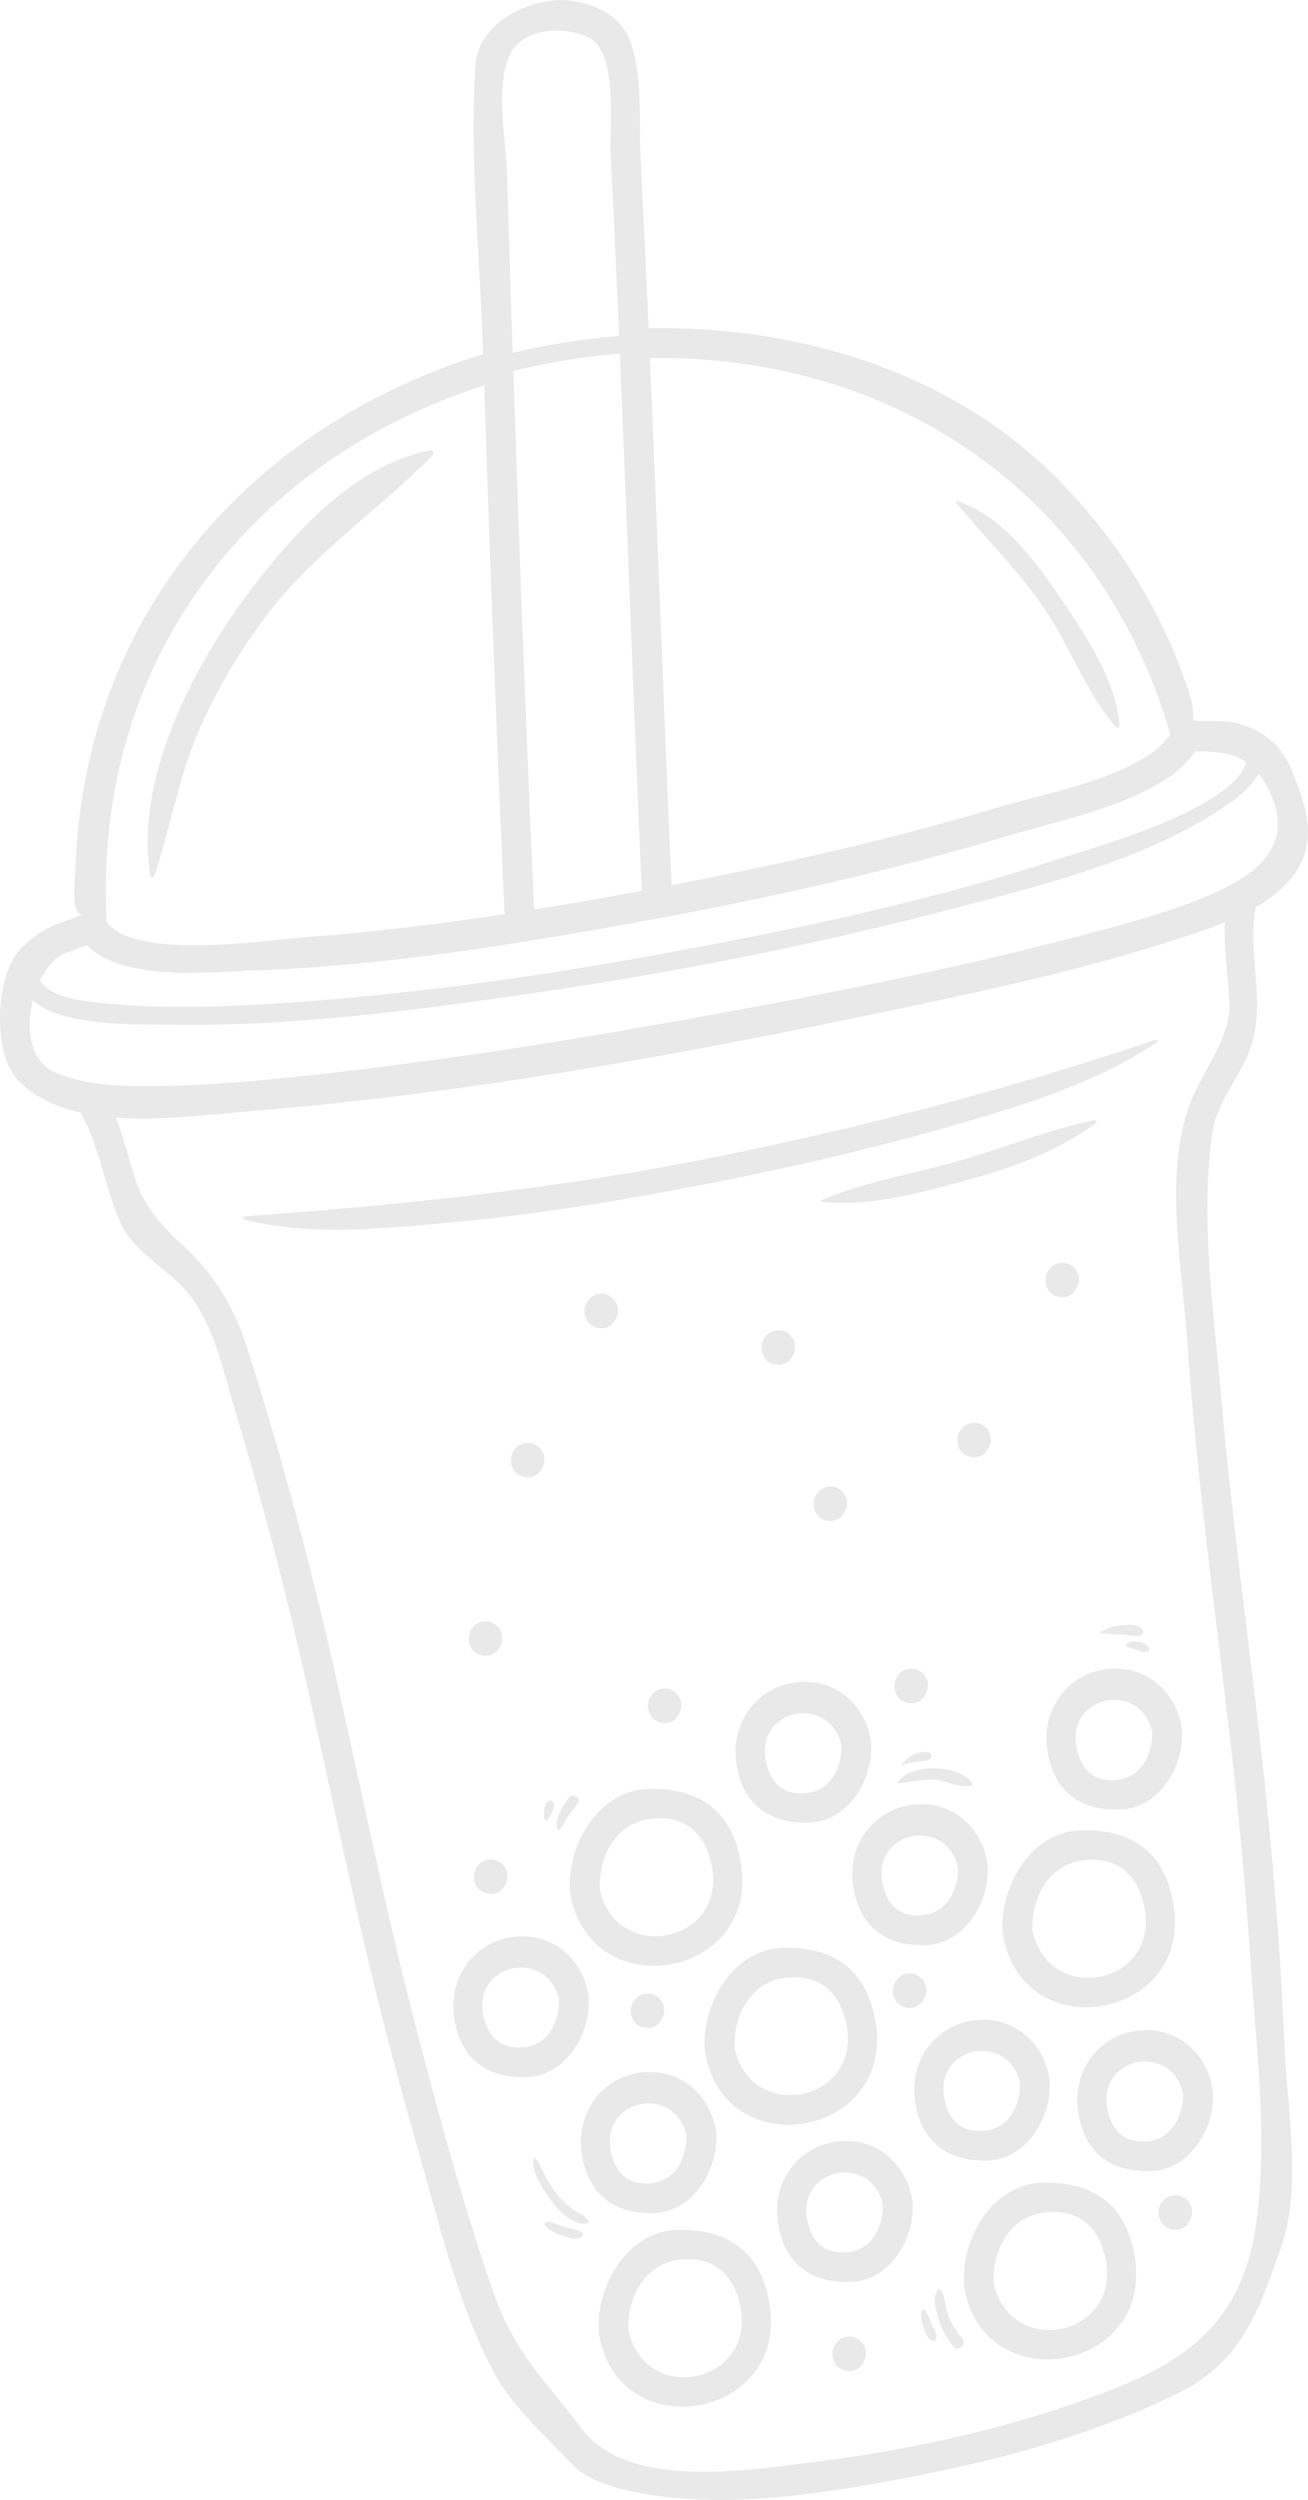 <svg width="45" height="86" viewBox="0 0 45 86" fill="none" xmlns="http://www.w3.org/2000/svg">
<g clip-path="url(#clip0_145_34280)">
<path d="M43.568 61.904C43.093 57.277 42.41 52.674 42.012 48.039C41.759 45.108 41.276 41.881 41.713 38.965C41.889 37.775 42.778 36.959 43.085 35.847C43.514 34.307 42.924 32.83 43.192 31.275C43.2 31.251 43.192 31.236 43.2 31.212C43.46 31.065 43.706 30.894 43.928 30.707C45.407 29.471 45.124 28.126 44.434 26.477C44.081 25.645 43.46 25.124 42.625 24.899C42.265 24.805 41.95 24.797 41.59 24.805C40.716 24.813 41.215 24.821 40.954 23.981C40.08 21.166 38.494 18.631 36.455 16.547C32.768 12.776 27.441 11.198 22.313 11.291C22.298 10.887 22.283 10.49 22.26 10.086C22.191 8.515 22.114 6.944 22.037 5.366C21.976 4.098 22.122 2.613 21.677 1.408C21.263 0.281 19.784 -0.163 18.718 0.063C17.63 0.281 16.442 1.004 16.358 2.256C16.151 5.358 16.496 8.593 16.603 11.703C16.611 11.866 16.618 12.022 16.618 12.185C8.57 14.658 2.814 21.291 2.592 30.015C2.584 30.171 2.4 31.632 2.914 31.446C2.615 31.547 2.323 31.656 2.025 31.765C1.511 31.951 1.066 32.262 0.691 32.659C-0.16 33.561 -0.267 36.228 0.607 37.145C1.166 37.736 1.925 38.086 2.768 38.273C3.45 39.463 3.588 40.847 4.155 42.091C4.546 42.946 5.52 43.529 6.171 44.159C7.313 45.263 7.651 47.083 8.095 48.553C8.547 50.053 8.969 51.562 9.367 53.078C10.563 57.588 11.445 62.168 12.495 66.709C13.077 69.205 13.729 71.685 14.434 74.143C15.147 76.639 15.775 79.337 17.002 81.638C17.599 82.758 18.772 83.808 19.631 84.725C20.29 85.433 21.401 85.666 22.298 85.814C25.295 86.296 28.483 85.76 31.427 85.192C34.508 84.601 37.62 83.746 40.456 82.369C42.702 81.273 43.269 79.617 44.089 77.268C44.786 75.262 44.288 72.541 44.196 70.48C44.081 67.611 43.859 64.749 43.568 61.904ZM40.264 25.256C39.344 26.703 35.734 27.348 34.378 27.76C30.675 28.88 26.889 29.72 23.103 30.451C22.834 24.409 22.62 18.359 22.359 12.317C30.737 12.193 37.85 16.96 40.264 25.256ZM18.373 31.29C18.159 26.462 17.967 21.633 17.799 16.796C17.753 15.451 17.707 14.106 17.661 12.761C18.872 12.465 20.09 12.263 21.325 12.162C21.348 12.776 21.378 13.39 21.401 14.005C21.631 19.51 21.83 25.015 22.076 30.52C22.076 30.559 22.083 30.598 22.091 30.637C20.857 30.878 19.615 31.096 18.373 31.29ZM17.553 1.859C18.013 0.918 19.477 0.91 20.251 1.291C21.286 1.789 20.957 4.402 21.01 5.366C21.117 7.426 21.209 9.487 21.302 11.555C20.067 11.656 18.849 11.851 17.638 12.139C17.607 11.275 17.576 10.42 17.553 9.557C17.515 8.383 17.484 7.209 17.446 6.035C17.415 4.829 17.017 2.963 17.553 1.859ZM16.657 13.258C16.856 19.292 17.086 25.319 17.354 31.352C17.354 31.384 17.362 31.415 17.369 31.446C15.062 31.796 12.748 32.076 10.425 32.247C9.199 32.34 4.615 33.048 3.672 31.718C3.182 22.885 8.501 15.871 16.657 13.258ZM2.3 32.768C2.53 32.682 2.768 32.604 2.998 32.519C4.232 33.802 7.39 33.429 8.808 33.382C13.2 33.227 17.584 32.511 21.899 31.733C26.299 30.933 30.683 29.961 34.968 28.67C36.524 28.203 40.073 27.496 41.115 25.847C41.789 25.847 42.38 25.878 42.878 26.221C42.395 27.853 37.597 29.16 36.639 29.479C32.231 30.94 27.663 31.912 23.11 32.752C18.435 33.615 13.698 34.284 8.946 34.556C7.267 34.649 5.573 34.688 3.895 34.541C3.22 34.478 1.81 34.416 1.373 33.74C1.603 33.265 1.925 32.9 2.3 32.768ZM1.128 34.416C2.155 35.334 4.769 35.233 5.681 35.248C9.873 35.334 14.097 34.782 18.236 34.183C23.087 33.475 27.916 32.534 32.661 31.29C35.857 30.451 39.475 29.587 42.249 27.667C42.64 27.395 43.062 27.045 43.307 26.617C43.391 26.726 43.476 26.85 43.56 26.998C44.809 29.245 42.901 30.287 41.215 30.956C39.812 31.508 38.325 31.889 36.869 32.27C32.569 33.39 28.192 34.237 23.823 35.03C19.224 35.862 14.595 36.586 9.942 37.068C8.294 37.239 6.646 37.363 4.991 37.363C3.941 37.363 2.829 37.309 1.856 36.873C1.036 36.492 0.882 35.388 1.128 34.416ZM43.192 76.654C42.717 79.764 40.954 81.148 38.271 82.198C34.975 83.489 31.427 84.274 27.924 84.71C25.709 84.982 21.593 85.659 20.021 83.559C18.787 81.918 17.707 80.962 17.002 78.932C15.975 75.993 15.154 72.961 14.365 69.951C13.177 65.426 12.295 60.823 11.23 56.266C10.448 52.938 9.544 49.633 8.509 46.383C8.103 45.1 7.467 43.98 6.501 43.047C5.596 42.176 4.998 41.679 4.592 40.38C4.385 39.704 4.24 39.074 3.987 38.452C5.52 38.561 7.175 38.343 8.425 38.242C16.112 37.635 23.793 36.212 31.335 34.618C34.431 33.965 37.551 33.273 40.571 32.286C41.077 32.122 41.621 31.944 42.142 31.726C42.096 32.636 42.242 33.514 42.295 34.455C42.372 35.722 41.291 36.928 40.893 38.094C40.05 40.512 40.678 43.669 40.847 46.165C41.169 50.87 41.828 55.535 42.364 60.208C42.648 62.666 42.863 65.123 43.031 67.588C43.223 70.519 43.644 73.723 43.192 76.654Z" fill="#E9E9E9"/>
<path d="M24.263 70.605C24.263 70.62 24.263 70.636 24.263 70.643C24.953 74.5 30.709 73.536 30.134 69.64C29.866 67.829 28.77 66.981 26.984 67.004C25.236 67.028 24.148 68.909 24.24 70.504C24.255 70.542 24.255 70.573 24.263 70.605ZM26.991 68.046C28.141 67.899 28.862 68.482 29.107 69.578C29.72 72.315 25.819 73.093 25.274 70.441C25.229 69.345 25.811 68.194 26.991 68.046Z" fill="#E9E9E9"/>
<path d="M35.906 75.084C34.158 75.107 33.07 76.989 33.162 78.583C33.162 78.614 33.169 78.645 33.177 78.676C33.177 78.691 33.177 78.707 33.177 78.715C33.867 82.572 39.623 81.607 39.048 77.712C38.788 75.908 37.691 75.06 35.906 75.084ZM34.181 78.52C34.143 77.424 34.725 76.273 35.906 76.118C37.055 75.97 37.776 76.553 38.021 77.657C38.634 80.394 34.733 81.172 34.181 78.52Z" fill="#E9E9E9"/>
<path d="M25.501 64.174C25.233 62.362 24.137 61.514 22.351 61.538C20.603 61.561 19.515 63.443 19.607 65.037C19.607 65.068 19.615 65.099 19.622 65.13C19.622 65.145 19.622 65.153 19.622 65.169C20.32 69.033 26.076 68.069 25.501 64.174ZM20.634 64.975C20.596 63.878 21.178 62.727 22.359 62.572C23.508 62.424 24.229 63.015 24.474 64.111C25.08 66.848 21.186 67.626 20.634 64.975Z" fill="#E9E9E9"/>
<path d="M34.513 66.562C34.513 66.577 34.513 66.585 34.513 66.6C35.203 70.457 40.959 69.493 40.384 65.597C40.116 63.786 39.02 62.938 37.234 62.961C35.486 62.985 34.398 64.867 34.49 66.46C34.497 66.507 34.505 66.538 34.513 66.562ZM37.241 64.003C38.391 63.856 39.112 64.439 39.357 65.543C39.97 68.28 36.076 69.058 35.517 66.406C35.478 65.31 36.061 64.159 37.241 64.003Z" fill="#E9E9E9"/>
<path d="M23.343 76.709C21.596 76.732 20.507 78.614 20.599 80.208C20.599 80.239 20.607 80.27 20.614 80.301C20.614 80.316 20.614 80.324 20.614 80.34C21.304 84.197 27.061 83.232 26.486 79.337C26.225 77.533 25.121 76.685 23.343 76.709ZM21.619 80.145C21.58 79.049 22.163 77.898 23.343 77.743C24.493 77.595 25.213 78.178 25.459 79.282C26.064 82.019 22.17 82.797 21.619 80.145Z" fill="#E9E9E9"/>
<path d="M31.377 75.674C31.377 75.658 31.377 75.643 31.377 75.635C31.148 74.36 30.059 73.489 28.764 73.676C27.415 73.87 26.564 75.091 26.763 76.451C26.97 77.851 27.852 78.528 29.231 78.504C30.603 78.481 31.477 77.035 31.4 75.767C31.393 75.736 31.385 75.705 31.377 75.674ZM29.224 77.47C28.419 77.571 27.951 77.19 27.783 76.428C27.369 74.57 29.982 74.057 30.373 75.845C30.389 76.568 30.021 77.369 29.224 77.47Z" fill="#E9E9E9"/>
<path d="M29.784 80.845C29.715 80.534 29.424 80.332 29.11 80.394C28.788 80.456 28.596 80.767 28.65 81.094C28.703 81.405 28.933 81.568 29.24 81.568C29.569 81.576 29.799 81.234 29.792 80.931C29.792 80.915 29.784 80.9 29.784 80.884C29.784 80.868 29.792 80.861 29.784 80.845Z" fill="#E9E9E9"/>
<path d="M31.188 67.899C30.866 67.961 30.674 68.272 30.728 68.599C30.781 68.909 31.011 69.073 31.318 69.073C31.648 69.081 31.877 68.738 31.87 68.435C31.87 68.42 31.862 68.404 31.862 68.388C31.862 68.373 31.862 68.365 31.862 68.35C31.785 68.046 31.502 67.836 31.188 67.899Z" fill="#E9E9E9"/>
<path d="M31.917 57.868C31.848 57.557 31.556 57.355 31.242 57.417C30.92 57.48 30.729 57.791 30.782 58.117C30.836 58.428 31.066 58.592 31.373 58.592C31.702 58.599 31.932 58.257 31.924 57.954C31.924 57.938 31.917 57.923 31.917 57.907C31.917 57.9 31.917 57.884 31.917 57.868Z" fill="#E9E9E9"/>
<path d="M18.721 50.1C18.652 49.789 18.361 49.587 18.047 49.649C17.725 49.711 17.533 50.022 17.587 50.349C17.641 50.66 17.871 50.823 18.177 50.823C18.507 50.831 18.737 50.489 18.729 50.185C18.729 50.17 18.721 50.154 18.721 50.139C18.721 50.123 18.729 50.115 18.721 50.1Z" fill="#E9E9E9"/>
<path d="M29.143 51.686C29.143 51.671 29.136 51.655 29.136 51.64C29.136 51.624 29.136 51.617 29.136 51.601C29.067 51.29 28.775 51.088 28.461 51.15C28.139 51.212 27.948 51.523 28.001 51.85C28.055 52.161 28.285 52.324 28.591 52.324C28.921 52.324 29.151 51.99 29.143 51.686Z" fill="#E9E9E9"/>
<path d="M21.26 45.054C21.26 45.038 21.253 45.023 21.253 45.007C21.253 44.991 21.253 44.984 21.253 44.968C21.184 44.657 20.892 44.455 20.578 44.517C20.256 44.579 20.065 44.89 20.118 45.217C20.172 45.528 20.402 45.691 20.709 45.691C21.038 45.699 21.268 45.365 21.26 45.054Z" fill="#E9E9E9"/>
<path d="M26.802 46.951C27.132 46.959 27.362 46.624 27.354 46.313C27.354 46.298 27.346 46.282 27.346 46.267C27.346 46.251 27.346 46.243 27.346 46.228C27.277 45.917 26.986 45.715 26.672 45.777C26.35 45.839 26.158 46.15 26.212 46.477C26.266 46.788 26.496 46.951 26.802 46.951Z" fill="#E9E9E9"/>
<path d="M34.081 49.446C34.081 49.431 34.081 49.423 34.081 49.408C34.012 49.096 33.721 48.894 33.406 48.957C33.084 49.019 32.893 49.33 32.947 49.656C33 49.967 33.23 50.131 33.537 50.131C33.866 50.139 34.096 49.796 34.089 49.493C34.089 49.477 34.081 49.462 34.081 49.446Z" fill="#E9E9E9"/>
<path d="M36.438 43.452C36.116 43.515 35.924 43.826 35.978 44.152C36.031 44.463 36.261 44.627 36.568 44.627C36.898 44.634 37.127 44.292 37.12 43.989C37.12 43.973 37.112 43.958 37.112 43.942C37.112 43.927 37.112 43.919 37.112 43.903C37.043 43.6 36.752 43.39 36.438 43.452Z" fill="#E9E9E9"/>
<path d="M17.276 56.321C17.276 56.306 17.268 56.29 17.268 56.275C17.268 56.259 17.268 56.251 17.268 56.236C17.199 55.925 16.908 55.722 16.594 55.785C16.272 55.847 16.08 56.158 16.134 56.484C16.188 56.795 16.418 56.959 16.724 56.959C17.054 56.967 17.284 56.632 17.276 56.321Z" fill="#E9E9E9"/>
<path d="M16.904 65.154C17.233 65.154 17.463 64.828 17.456 64.516C17.456 64.501 17.448 64.485 17.448 64.47C17.448 64.454 17.448 64.447 17.448 64.431C17.379 64.12 17.088 63.918 16.773 63.98C16.452 64.042 16.26 64.353 16.314 64.68C16.375 64.991 16.605 65.146 16.904 65.154Z" fill="#E9E9E9"/>
<path d="M41.003 75.986C40.934 75.675 40.643 75.472 40.328 75.535C39.999 75.597 39.815 75.908 39.869 76.234C39.922 76.546 40.152 76.709 40.459 76.709C40.788 76.717 41.018 76.374 41.011 76.071C41.011 76.056 41.003 76.04 41.003 76.025C41.003 76.017 41.011 76.001 41.003 75.986Z" fill="#E9E9E9"/>
<path d="M22.172 68.591C21.85 68.653 21.658 68.965 21.712 69.291C21.766 69.602 21.996 69.766 22.302 69.766C22.632 69.766 22.862 69.439 22.854 69.128C22.854 69.112 22.846 69.097 22.846 69.081C22.846 69.066 22.846 69.058 22.846 69.042C22.77 68.731 22.486 68.529 22.172 68.591Z" fill="#E9E9E9"/>
<path d="M22.888 59.275C23.218 59.283 23.448 58.949 23.44 58.638C23.44 58.622 23.432 58.606 23.432 58.591C23.432 58.575 23.432 58.568 23.432 58.552C23.363 58.241 23.072 58.039 22.758 58.101C22.436 58.163 22.244 58.474 22.298 58.801C22.359 59.112 22.589 59.267 22.888 59.275Z" fill="#E9E9E9"/>
<path d="M41.706 71.856C41.706 71.84 41.706 71.825 41.706 71.817C41.476 70.541 40.387 69.671 39.092 69.865C37.743 70.059 36.892 71.28 37.091 72.641C37.298 74.041 38.18 74.717 39.559 74.694C40.931 74.67 41.805 73.216 41.729 71.957C41.713 71.918 41.713 71.887 41.706 71.856ZM39.552 73.652C38.747 73.753 38.279 73.372 38.111 72.61C37.697 70.751 40.311 70.238 40.702 72.027C40.717 72.75 40.341 73.543 39.552 73.652Z" fill="#E9E9E9"/>
<path d="M33.979 64.174C33.979 64.142 33.971 64.111 33.963 64.08C33.963 64.065 33.963 64.057 33.963 64.041C33.733 62.766 32.645 61.895 31.35 62.09C30.001 62.284 29.15 63.505 29.349 64.866C29.556 66.265 30.438 66.942 31.817 66.918C33.182 66.887 34.055 65.441 33.979 64.174ZM31.81 65.876C31.005 65.978 30.537 65.597 30.369 64.835C29.955 62.976 32.568 62.463 32.959 64.251C32.975 64.974 32.607 65.768 31.81 65.876Z" fill="#E9E9E9"/>
<path d="M38.029 57.425C36.68 57.619 35.83 58.84 36.029 60.2C36.236 61.6 37.117 62.277 38.497 62.253C39.869 62.23 40.743 60.784 40.666 59.516C40.666 59.485 40.658 59.454 40.651 59.423C40.651 59.407 40.651 59.392 40.651 59.384C40.421 58.109 39.325 57.238 38.029 57.425ZM39.639 59.586C39.654 60.317 39.286 61.11 38.489 61.219C37.684 61.32 37.217 60.939 37.048 60.177C36.634 58.311 39.248 57.798 39.639 59.586Z" fill="#E9E9E9"/>
<path d="M20.252 68.722C20.252 68.691 20.244 68.66 20.237 68.629C20.237 68.614 20.237 68.606 20.237 68.59C20.007 67.315 18.919 66.452 17.623 66.639C16.274 66.833 15.423 68.054 15.623 69.407C15.83 70.806 16.711 71.483 18.091 71.46C19.455 71.436 20.329 69.982 20.252 68.722ZM18.083 70.418C17.278 70.519 16.811 70.138 16.642 69.376C16.228 67.517 18.842 67.004 19.233 68.793C19.248 69.516 18.88 70.317 18.083 70.418Z" fill="#E9E9E9"/>
<path d="M24.643 73.396C24.643 73.365 24.635 73.334 24.627 73.303C24.627 73.287 24.627 73.279 24.627 73.264C24.398 71.989 23.309 71.118 22.014 71.305C20.665 71.499 19.814 72.72 20.013 74.08C20.22 75.48 21.102 76.156 22.481 76.133C23.838 76.11 24.712 74.656 24.643 73.396ZM21.025 74.049C20.611 72.191 23.225 71.678 23.616 73.466C23.631 74.197 23.263 74.99 22.466 75.099C21.669 75.2 21.194 74.811 21.025 74.049Z" fill="#E9E9E9"/>
<path d="M33.942 74.329C35.314 74.305 36.188 72.851 36.111 71.591C36.111 71.56 36.104 71.529 36.096 71.498C36.096 71.483 36.096 71.475 36.096 71.459C35.866 70.184 34.778 69.313 33.483 69.508C32.133 69.702 31.283 70.923 31.482 72.284C31.681 73.668 32.57 74.344 33.942 74.329ZM35.092 71.662C35.107 72.392 34.739 73.186 33.942 73.294C33.138 73.395 32.67 73.014 32.501 72.252C32.087 70.386 34.701 69.873 35.092 71.662Z" fill="#E9E9E9"/>
<path d="M25.333 60.651C25.54 62.051 26.422 62.728 27.801 62.704C29.173 62.681 30.047 61.235 29.97 59.967C29.97 59.936 29.963 59.905 29.955 59.874C29.955 59.858 29.955 59.851 29.955 59.835C29.725 58.56 28.637 57.689 27.341 57.883C25.992 58.078 25.134 59.298 25.333 60.651ZM28.951 60.045C28.966 60.776 28.598 61.569 27.801 61.678C26.996 61.779 26.529 61.398 26.36 60.636C25.939 58.77 28.552 58.257 28.951 60.045Z" fill="#E9E9E9"/>
<path d="M33.64 38.475C35.748 37.845 37.948 37.099 39.795 35.862C39.81 35.855 39.818 35.839 39.818 35.831V35.824C39.818 35.816 39.818 35.808 39.81 35.792C39.81 35.792 39.81 35.792 39.803 35.785C39.795 35.777 39.787 35.769 39.78 35.769H39.772C39.764 35.769 39.757 35.761 39.749 35.769C34.775 37.456 29.677 38.786 24.534 39.82C19.192 40.893 13.85 41.453 8.431 41.842C8.4 41.842 8.377 41.865 8.377 41.896C8.369 41.928 8.385 41.951 8.415 41.959C10.623 42.518 13.045 42.277 15.283 42.075C18.364 41.803 21.43 41.29 24.473 40.699C27.562 40.092 30.628 39.369 33.64 38.475Z" fill="#E9E9E9"/>
<path d="M30.863 61.336C30.855 61.344 30.863 61.351 30.87 61.351C31.269 61.328 31.644 61.211 32.051 61.219C32.511 61.227 32.955 61.523 33.407 61.429C33.446 61.421 33.469 61.367 33.446 61.328C32.978 60.706 31.315 60.628 30.863 61.336Z" fill="#E9E9E9"/>
<path d="M31.946 60.279C31.57 60.216 31.249 60.426 31.019 60.699C31.011 60.706 31.019 60.73 31.034 60.722C31.318 60.613 31.655 60.621 31.946 60.543C31.992 60.527 32.03 60.489 32.038 60.45C32.046 60.426 32.046 60.403 32.038 60.38C32.038 60.333 31.992 60.286 31.946 60.279Z" fill="#E9E9E9"/>
<path d="M19.819 76.071C19.566 75.923 19.351 75.713 19.16 75.487C18.976 75.27 18.838 75.005 18.707 74.749C18.608 74.562 18.554 74.376 18.386 74.243C18.378 74.236 18.355 74.243 18.355 74.259C18.271 74.71 18.684 75.316 18.93 75.659C19.183 76.016 19.735 76.584 20.21 76.49C20.248 76.483 20.271 76.428 20.248 76.397C20.141 76.234 19.995 76.172 19.819 76.071Z" fill="#E9E9E9"/>
<path d="M19.724 76.685C19.532 76.654 19.348 76.584 19.172 76.521C19.126 76.506 18.742 76.35 18.735 76.483C18.72 76.661 19.11 76.825 19.241 76.871C19.471 76.957 19.854 77.136 20.046 76.902C20.061 76.879 20.061 76.856 20.046 76.832C19.953 76.731 19.854 76.708 19.724 76.685Z" fill="#E9E9E9"/>
<path d="M32.605 79.601C32.513 79.352 32.529 78.994 32.367 78.784C32.344 78.753 32.298 78.738 32.276 78.769C32.076 79.01 32.191 79.422 32.26 79.694C32.36 80.075 32.559 80.425 32.804 80.728C32.973 80.931 33.272 80.635 33.096 80.433C32.873 80.192 32.72 79.912 32.605 79.601Z" fill="#E9E9E9"/>
<path d="M31.814 79.469C31.784 79.43 31.73 79.453 31.715 79.5C31.653 79.679 31.707 79.889 31.768 80.06C31.83 80.239 31.891 80.449 32.075 80.526C32.151 80.558 32.213 80.48 32.221 80.418C32.228 80.246 32.09 80.075 32.036 79.92C31.968 79.764 31.922 79.593 31.814 79.469Z" fill="#E9E9E9"/>
<path d="M38.507 55.923C38.254 55.947 38.078 56.04 37.855 56.141C37.833 56.149 37.848 56.18 37.863 56.18C38.055 56.196 38.231 56.227 38.423 56.227C38.676 56.227 38.936 56.297 39.181 56.281C39.327 56.266 39.381 56.087 39.258 56.001C39.059 55.854 38.745 55.892 38.507 55.923Z" fill="#E9E9E9"/>
<path d="M38.771 56.547C38.741 56.57 38.725 56.624 38.771 56.648C38.886 56.702 39.017 56.718 39.132 56.764C39.277 56.819 39.369 56.858 39.515 56.795C39.538 56.788 39.545 56.757 39.538 56.733C39.453 56.477 38.986 56.391 38.771 56.547Z" fill="#E9E9E9"/>
<path d="M19.559 61.849C19.375 62.106 19.076 62.588 19.176 62.914C19.184 62.945 19.23 62.961 19.253 62.938C19.368 62.821 19.437 62.65 19.521 62.518C19.628 62.355 19.766 62.207 19.874 62.043C20.019 61.841 19.697 61.662 19.559 61.849Z" fill="#E9E9E9"/>
<path d="M18.807 62.611C18.907 62.526 19.229 62.036 18.961 61.958C18.692 61.881 18.7 62.456 18.738 62.588C18.746 62.627 18.784 62.635 18.807 62.611Z" fill="#E9E9E9"/>
<path d="M5.168 30.101C5.168 30.109 5.168 30.117 5.168 30.125C5.175 30.163 5.206 30.179 5.229 30.179C5.229 30.179 5.229 30.179 5.237 30.179C5.244 30.179 5.252 30.179 5.26 30.171C5.267 30.171 5.275 30.171 5.283 30.163C5.298 30.156 5.313 30.14 5.313 30.117C5.858 28.507 6.126 26.835 6.793 25.257C7.367 23.873 8.142 22.582 9.015 21.377C10.679 19.098 12.94 17.629 14.887 15.662C14.894 15.654 14.894 15.646 14.902 15.63C14.902 15.623 14.91 15.615 14.91 15.607C14.91 15.591 14.91 15.584 14.91 15.576C14.91 15.568 14.91 15.56 14.902 15.553C14.887 15.514 14.848 15.483 14.795 15.498C12.081 15.996 9.836 18.632 8.28 20.762C6.494 23.235 4.646 26.936 5.168 30.101Z" fill="#E9E9E9"/>
<path d="M32.891 17.294C33.941 18.569 35.09 19.666 36.01 21.057C36.846 22.325 37.398 23.88 38.394 25.015C38.402 25.023 38.409 25.023 38.417 25.031C38.432 25.039 38.44 25.039 38.455 25.031C38.463 25.031 38.463 25.031 38.471 25.023C38.478 25.023 38.478 25.015 38.486 25.015C38.501 25.008 38.509 25 38.509 24.984V24.976C38.509 24.969 38.517 24.961 38.517 24.953C38.402 23.336 37.221 21.656 36.34 20.365C35.512 19.152 34.355 17.667 32.906 17.232C32.898 17.232 32.891 17.239 32.891 17.239C32.891 17.239 32.883 17.239 32.883 17.247C32.883 17.271 32.883 17.286 32.891 17.294Z" fill="#E9E9E9"/>
<path d="M37.711 38.576C37.703 38.552 37.68 38.529 37.642 38.537C36.155 38.848 34.76 39.4 33.312 39.843C31.648 40.348 29.855 40.613 28.253 41.289C28.237 41.297 28.23 41.305 28.237 41.32C28.237 41.336 28.245 41.344 28.26 41.344C29.893 41.523 31.64 41.041 33.212 40.613C34.798 40.185 36.354 39.625 37.696 38.645C37.726 38.638 37.726 38.599 37.711 38.576Z" fill="#E9E9E9"/>
</g>
<defs>
<clipPath id="clip0_145_34280">
<rect width="45" height="86" fill="white" transform="matrix(-1 0 0 1 45 0)"/>
</clipPath>
</defs>
</svg>
